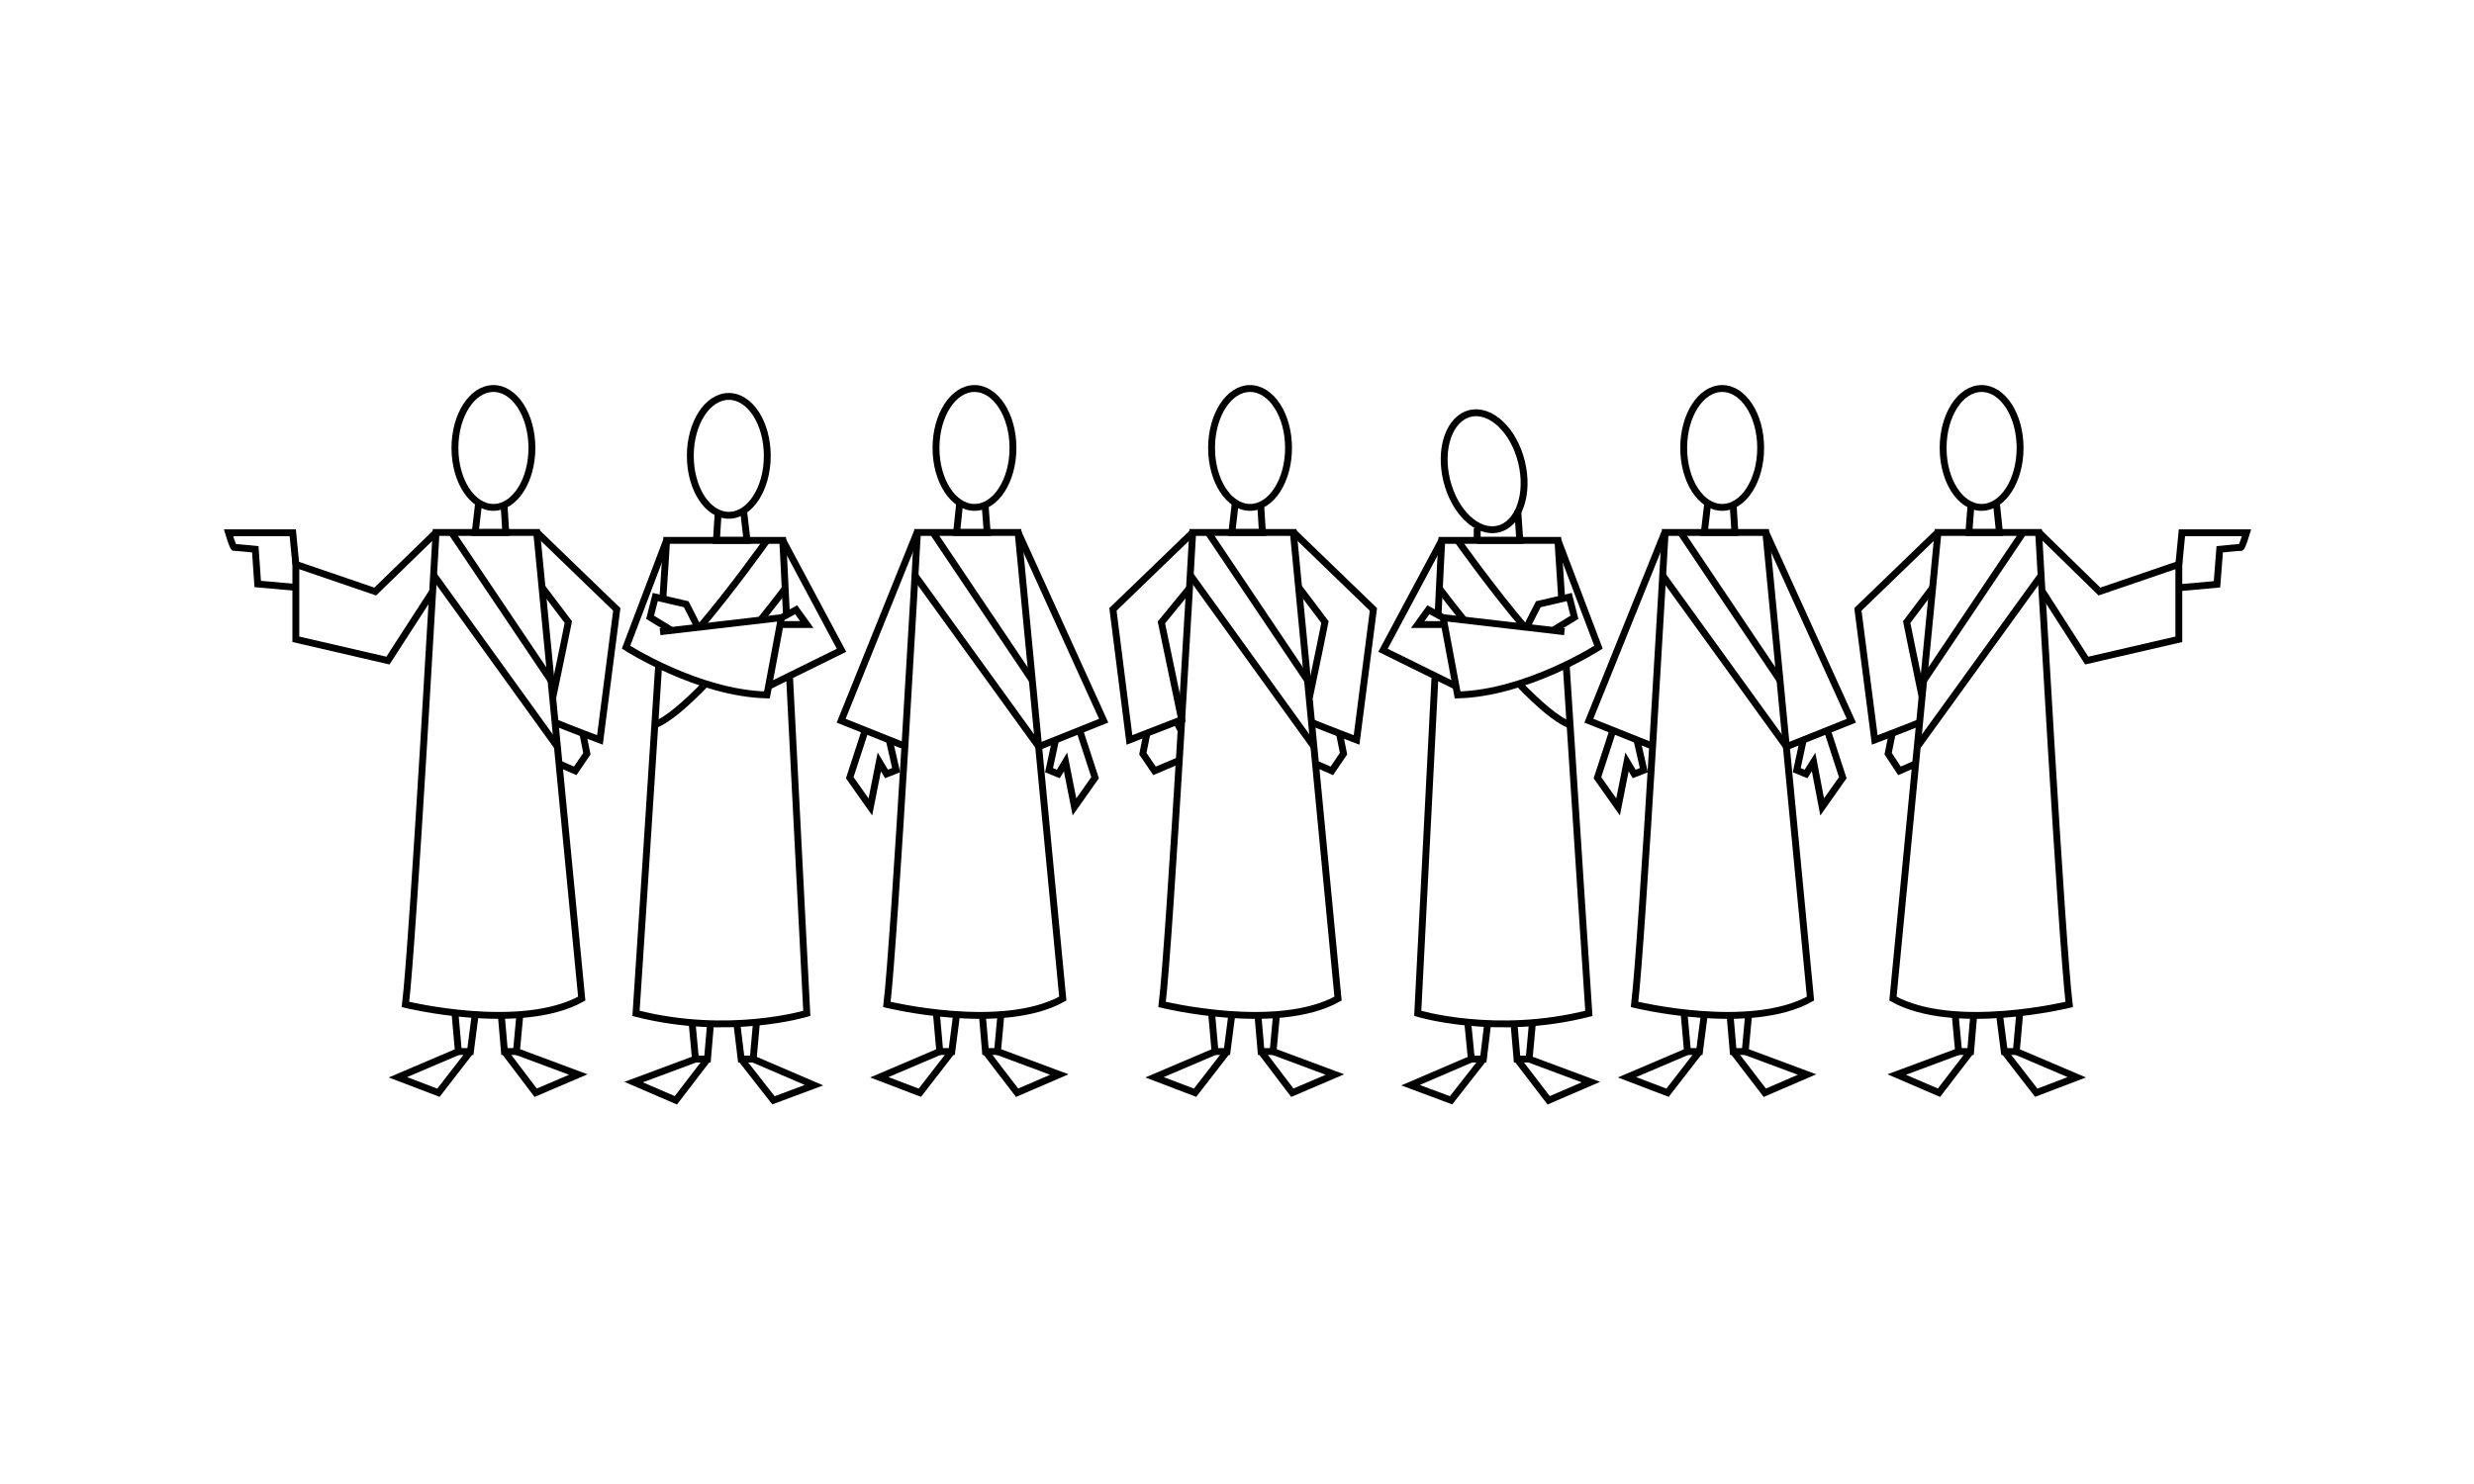 <?xml version="1.0" encoding="utf-8"?>
<!-- Generator: Adobe Illustrator 19.2.1, SVG Export Plug-In . SVG Version: 6.00 Build 0)  -->
<svg version="1.0" id="Layer_1" xmlns="http://www.w3.org/2000/svg" xmlns:xlink="http://www.w3.org/1999/xlink" x="0px" y="0px"
	 width="720px" height="432px" viewBox="0 0 720 432" enable-background="new 0 0 720 432" xml:space="preserve">
<ellipse fill="none" stroke="#000000" stroke-width="2" stroke-miterlimit="10" cx="212.1" cy="132.7" rx="11.2" ry="17.3"/>
<polyline fill="none" stroke="#000000" stroke-width="2" stroke-miterlimit="10" points="209,149.3 208.5,157.3 217.4,157.3 
	216.4,148.7 "/>
<path fill="none" stroke="#000000" stroke-width="2" stroke-miterlimit="10" d="M192.9,174.4c0.7-10.4,1.1-17.1,1.1-17.1h33.8
	c0,0,0.5,8.9,1.1,22.1"/>
<path fill="none" stroke="#000000" stroke-width="2" stroke-miterlimit="10" d="M229.8,197.4c2.1,40.7,5,97.6,5,97.6
	s-22.7,6.9-49.7,0c0,0,4-60.7,6.6-101.5"/>
<path fill="none" stroke="#000000" stroke-width="2" stroke-miterlimit="10" d="M194,157.3l-11.8,31.1c0,0,20.8,13.4,41,13.9
	l4.2-22.5l-35.3,4.1"/>
<path fill="none" stroke="#000000" stroke-width="2" stroke-miterlimit="10" d="M203.1,182.6c-0.4-0.9-3.4-6.7-3.4-6.7l-9-2.1
	l-1.5,5.9l6.2,3.8"/>
<polyline fill="none" stroke="#000000" stroke-width="2" stroke-miterlimit="10" points="227.5,179.8 231.7,177.5 234.8,181.8 
	227.1,181.8 "/>
<polyline fill="none" stroke="#000000" stroke-width="2" stroke-miterlimit="10" points="227.8,157.3 244.9,189.3 223.8,199.7 "/>
<path fill="none" stroke="#000000" stroke-width="2" stroke-miterlimit="10" d="M223.2,157.3c0,0-10.2,14.4-19.8,25.6"/>
<path fill="none" stroke="#000000" stroke-width="2" stroke-miterlimit="10" d="M228.5,171.3c0,0-2.8,3.8-7.1,9.1"/>
<path fill="none" stroke="#000000" stroke-width="2" stroke-miterlimit="10" d="M205.3,199.1c-5.6,5.8-11.1,10.6-14.8,11.9"/>
<polyline fill="none" stroke="#000000" stroke-width="2" stroke-miterlimit="10" points="201.4,297.6 202.4,308.3 205.9,308.3 
	206.8,297.8 "/>
<polyline fill="none" stroke="#000000" stroke-width="2" stroke-miterlimit="10" points="214.4,297.6 215.7,308.3 219.2,308.3 
	220.2,297.1 "/>
<polyline fill="none" stroke="#000000" stroke-width="2" stroke-miterlimit="10" points="202.4,308.3 184.4,315 196.7,320.3 
	205.9,308.3 "/>
<polyline fill="none" stroke="#000000" stroke-width="2" stroke-miterlimit="10" points="215.7,308.3 225.1,320.3 236.9,315.9 
	219.2,308.3 "/>
<ellipse fill="none" stroke="#000000" stroke-width="2" stroke-miterlimit="10" cx="283.6" cy="130.4" rx="11.2" ry="17.3"/>
<path fill="none" stroke="#000000" stroke-width="2" stroke-miterlimit="10" d="M296.3,155h-29.3c0,0-6.7,119.3-8.9,137.4
	c0,0,33.5,8.2,51.2-1.7L296.3,155z"/>
<path fill="none" stroke="#000000" stroke-width="2" stroke-miterlimit="10" d="M306,155"/>
<polyline fill="none" stroke="#000000" stroke-width="2" stroke-miterlimit="10" points="286.7,147.1 287.3,155 278.4,155 
	279.3,146.4 "/>
<line fill="none" stroke="#000000" stroke-width="2" stroke-miterlimit="10" x1="271.5" y1="155" x2="300.4" y2="198"/>
<line fill="none" stroke="#000000" stroke-width="2" stroke-miterlimit="10" x1="266.2" y1="167.4" x2="302.2" y2="217.2"/>
<polyline fill="none" stroke="#000000" stroke-width="2" stroke-miterlimit="10" points="266.9,155 244.8,209.8 263.3,217.2 "/>
<polyline fill="none" stroke="#000000" stroke-width="2" stroke-miterlimit="10" points="258.8,215.4 260.8,224.2 258,225.3 
	255.9,221.8 253.3,234.9 247.3,226.4 251.8,212.6 "/>
<polyline fill="none" stroke="#000000" stroke-width="2" stroke-miterlimit="10" points="291.3,295.3 290.3,306.1 286.8,306.1 
	285.9,295.6 "/>
<polyline fill="none" stroke="#000000" stroke-width="2" stroke-miterlimit="10" points="278.4,295.3 277,306.1 273.5,306.1 
	272.5,294.8 "/>
<polyline fill="none" stroke="#000000" stroke-width="2" stroke-miterlimit="10" points="290.3,306.1 308.3,312.8 296,318.1 
	286.8,306.1 "/>
<polyline fill="none" stroke="#000000" stroke-width="2" stroke-miterlimit="10" points="277,306.1 267.7,318.1 255.9,313.6 
	273.5,306.1 "/>
<polyline fill="none" stroke="#000000" stroke-width="2" stroke-miterlimit="10" points="296.3,155 321.2,209.8 302.7,217.2 "/>
<polyline fill="none" stroke="#000000" stroke-width="2" stroke-miterlimit="10" points="307.2,215.4 305.3,224.2 308,225.3 
	310.1,221.8 312.7,234.9 318.7,226.4 314.2,212.6 "/>
<ellipse fill="none" stroke="#000000" stroke-width="2" stroke-miterlimit="10" cx="363.8" cy="130.4" rx="11.2" ry="17.3"/>
<path fill="none" stroke="#000000" stroke-width="2" stroke-miterlimit="10" d="M376.4,155h-29.3c0,0-6.7,119.3-8.9,137.4
	c0,0,33.5,8.2,51.2-1.7L376.4,155z"/>
<path fill="none" stroke="#000000" stroke-width="2" stroke-miterlimit="10" d="M386.1,155"/>
<polyline fill="none" stroke="#000000" stroke-width="2" stroke-miterlimit="10" points="366.9,147.1 367.4,155 358.5,155 
	359.5,146.4 "/>
<line fill="none" stroke="#000000" stroke-width="2" stroke-miterlimit="10" x1="351.6" y1="155" x2="380.5" y2="198"/>
<line fill="none" stroke="#000000" stroke-width="2" stroke-miterlimit="10" x1="346.4" y1="167.4" x2="382.3" y2="217.2"/>
<polyline fill="none" stroke="#000000" stroke-width="2" stroke-miterlimit="10" points="371.5,295.3 370.5,306.1 367,306.1 
	366.1,295.6 "/>
<polyline fill="none" stroke="#000000" stroke-width="2" stroke-miterlimit="10" points="358.5,295.3 357.1,306.1 353.6,306.1 
	352.6,294.8 "/>
<polyline fill="none" stroke="#000000" stroke-width="2" stroke-miterlimit="10" points="370.5,306.1 388.5,312.8 376.1,318.1 
	367,306.1 "/>
<polyline fill="none" stroke="#000000" stroke-width="2" stroke-miterlimit="10" points="357.1,306.1 347.8,318.1 336,313.6 
	353.6,306.1 "/>
<polyline fill="none" stroke="#000000" stroke-width="2" stroke-miterlimit="10" points="347.1,155 323.9,177.4 328.7,215.4 
	343.9,209.5 338,181.2 346.1,171.3 "/>
<line fill="none" stroke="#000000" stroke-width="2" stroke-miterlimit="10" x1="342.5" y1="210.3" x2="343.7" y2="212.6"/>
<polyline fill="none" stroke="#000000" stroke-width="2" stroke-miterlimit="10" points="333.8,213.4 332.6,219.4 336,224.4 
	343.3,221.3 "/>
<path fill="none" stroke="#000000" stroke-width="2" stroke-miterlimit="10" d="M376.5,155l23.2,22.4l-4.9,38c0,0-8.7-3.3-13.1-5.1"
	/>
<path fill="none" stroke="#000000" stroke-width="2" stroke-miterlimit="10" d="M381.1,202.9c1.8-8.4,4.5-21.8,4.5-21.8l-7.7-10.2"
	/>
<polyline fill="none" stroke="#000000" stroke-width="2" stroke-miterlimit="10" points="389.8,213.4 391,219.4 387.6,224.4 
	382.8,222.3 "/>
<ellipse fill="none" stroke="#000000" stroke-width="2" stroke-miterlimit="10" cx="143.6" cy="130.4" rx="11.2" ry="17.3"/>
<path fill="none" stroke="#000000" stroke-width="2" stroke-miterlimit="10" d="M156.2,155h-29.3c0,0-6.7,119.3-8.9,137.4
	c0,0,33.5,8.2,51.3-1.7L156.2,155z"/>
<path fill="none" stroke="#000000" stroke-width="2" stroke-miterlimit="10" d="M165.9,155"/>
<polyline fill="none" stroke="#000000" stroke-width="2" stroke-miterlimit="10" points="146.7,147.1 147.2,155 138.3,155 
	139.3,146.4 "/>
<line fill="none" stroke="#000000" stroke-width="2" stroke-miterlimit="10" x1="131.4" y1="155" x2="160.3" y2="198"/>
<line fill="none" stroke="#000000" stroke-width="2" stroke-miterlimit="10" x1="126.2" y1="167.4" x2="162.1" y2="217.2"/>
<polyline fill="none" stroke="#000000" stroke-width="2" stroke-miterlimit="10" points="151.3,295.3 150.3,306.1 146.8,306.1 
	145.9,295.6 "/>
<polyline fill="none" stroke="#000000" stroke-width="2" stroke-miterlimit="10" points="138.3,295.3 136.9,306.1 133.4,306.1 
	132.4,294.8 "/>
<polyline fill="none" stroke="#000000" stroke-width="2" stroke-miterlimit="10" points="150.3,306.1 168.3,312.8 155.9,318.1 
	146.8,306.1 "/>
<polyline fill="none" stroke="#000000" stroke-width="2" stroke-miterlimit="10" points="136.9,306.1 127.6,318.1 115.8,313.6 
	133.4,306.1 "/>
<path fill="none" stroke="#000000" stroke-width="2" stroke-miterlimit="10" d="M156.3,155l23.2,22.4l-4.9,38c0,0-8.7-3.3-13.1-5.1"
	/>
<path fill="none" stroke="#000000" stroke-width="2" stroke-miterlimit="10" d="M160.9,202.9c1.8-8.4,4.5-21.8,4.5-21.8l-7.7-10.2"
	/>
<polyline fill="none" stroke="#000000" stroke-width="2" stroke-miterlimit="10" points="169.6,213.4 170.8,219.4 167.4,224.4 
	162.6,222.3 "/>
<polyline fill="none" stroke="#000000" stroke-width="2" stroke-miterlimit="10" points="126.9,155 109.2,172.2 86.1,164.3 
	86.1,186.1 112.9,192.3 125.9,172.2 "/>
<path fill="none" stroke="#000000" stroke-width="2" stroke-miterlimit="10" d="M86.1,164.3l-0.9-9.2h-5H66.5c0,0,1.3,4.4,1.7,4.3
	s6.1,0.5,6.1,0.5L75,170l11.2,1"/>
<ellipse transform="matrix(0.972 -0.237 0.237 0.972 -20.204 106.135)" fill="none" stroke="#000000" stroke-width="2" stroke-miterlimit="10" cx="431.7" cy="137.2" rx="11.2" ry="17.3"/>
<polyline fill="none" stroke="#000000" stroke-width="2" stroke-miterlimit="10" points="441.7,148.6 442.3,157.3 429.9,157.3 "/>
<path fill="none" stroke="#000000" stroke-width="2" stroke-miterlimit="10" d="M454.5,174.4c-0.7-10.4-1.1-17.1-1.1-17.1h-33.8
	c0,0-0.5,8.9-1.1,22.1"/>
<path fill="none" stroke="#000000" stroke-width="2" stroke-miterlimit="10" d="M417.6,197.4c-2.1,40.7-5,97.6-5,97.6
	s22.7,6.9,49.8,0c0,0-4-60.7-6.6-101.5"/>
<path fill="none" stroke="#000000" stroke-width="2" stroke-miterlimit="10" d="M453.4,157.3l11.8,31.1c0,0-20.8,13.4-41,13.9
	l-4.2-22.5l35.3,4.1"/>
<path fill="none" stroke="#000000" stroke-width="2" stroke-miterlimit="10" d="M444.3,182.6c0.4-0.9,3.4-6.7,3.4-6.7l9-2.1l1.5,5.9
	l-6.2,3.8"/>
<polyline fill="none" stroke="#000000" stroke-width="2" stroke-miterlimit="10" points="419.9,179.8 415.7,177.5 412.6,181.8 
	420.3,181.8 "/>
<polyline fill="none" stroke="#000000" stroke-width="2" stroke-miterlimit="10" points="419.6,157.3 402.5,189.3 423.6,199.7 "/>
<path fill="none" stroke="#000000" stroke-width="2" stroke-miterlimit="10" d="M424.2,157.3c0,0,10.2,14.4,19.8,25.6"/>
<path fill="none" stroke="#000000" stroke-width="2" stroke-miterlimit="10" d="M418.9,171.3c0,0,2.8,3.8,7.1,9.1"/>
<path fill="none" stroke="#000000" stroke-width="2" stroke-miterlimit="10" d="M442.1,199.1c5.6,5.8,11.1,10.6,14.8,11.9"/>
<polyline fill="none" stroke="#000000" stroke-width="2" stroke-miterlimit="10" points="446,297.6 445,308.3 441.5,308.3 
	440.6,297.8 "/>
<polyline fill="none" stroke="#000000" stroke-width="2" stroke-miterlimit="10" points="433,297.6 431.7,308.3 428.2,308.3 
	427.1,297.1 "/>
<polyline fill="none" stroke="#000000" stroke-width="2" stroke-miterlimit="10" points="445,308.3 463,315 450.7,320.3 
	441.5,308.3 "/>
<polyline fill="none" stroke="#000000" stroke-width="2" stroke-miterlimit="10" points="431.7,308.3 422.3,320.3 410.5,315.9 
	428.2,308.3 "/>
<line fill="none" stroke="#000000" stroke-width="2" stroke-miterlimit="10" x1="429.9" y1="153.8" x2="429.9" y2="157.3"/>
<ellipse fill="none" stroke="#000000" stroke-width="2" stroke-miterlimit="10" cx="501.2" cy="130.4" rx="11.2" ry="17.3"/>
<path fill="none" stroke="#000000" stroke-width="2" stroke-miterlimit="10" d="M513.9,155h-29.3c0,0-6.7,119.3-8.9,137.4
	c0,0,33.5,8.2,51.2-1.7L513.9,155z"/>
<path fill="none" stroke="#000000" stroke-width="2" stroke-miterlimit="10" d="M523.6,155"/>
<polyline fill="none" stroke="#000000" stroke-width="2" stroke-miterlimit="10" points="504.4,147.1 504.9,155 496,155 497,146.4 
	"/>
<line fill="none" stroke="#000000" stroke-width="2" stroke-miterlimit="10" x1="489.1" y1="155" x2="518" y2="198"/>
<line fill="none" stroke="#000000" stroke-width="2" stroke-miterlimit="10" x1="483.8" y1="167.4" x2="519.8" y2="217.2"/>
<polyline fill="none" stroke="#000000" stroke-width="2" stroke-miterlimit="10" points="484.5,155 462.4,209.8 480.9,217.2 "/>
<polyline fill="none" stroke="#000000" stroke-width="2" stroke-miterlimit="10" points="476.4,215.4 478.4,224.2 475.6,225.3 
	473.5,221.8 470.9,234.9 464.9,226.4 469.4,212.6 "/>
<polyline fill="none" stroke="#000000" stroke-width="2" stroke-miterlimit="10" points="508.9,295.3 507.9,306.1 504.4,306.1 
	503.5,295.6 "/>
<polyline fill="none" stroke="#000000" stroke-width="2" stroke-miterlimit="10" points="496,295.3 494.6,306.1 491.1,306.1 
	490.1,294.8 "/>
<polyline fill="none" stroke="#000000" stroke-width="2" stroke-miterlimit="10" points="507.9,306.1 525.9,312.8 513.6,318.1 
	504.4,306.1 "/>
<polyline fill="none" stroke="#000000" stroke-width="2" stroke-miterlimit="10" points="494.6,306.1 485.3,318.1 473.5,313.6 
	491.1,306.1 "/>
<polyline fill="none" stroke="#000000" stroke-width="2" stroke-miterlimit="10" points="513.9,155 538.8,209.8 520.3,217.2 "/>
<polyline fill="none" stroke="#000000" stroke-width="2" stroke-miterlimit="10" points="524.8,215.4 522.9,224.2 525.6,225.3 
	527.8,221.8 530.3,234.9 536.3,226.4 531.8,212.6 "/>
<ellipse fill="none" stroke="#000000" stroke-width="2" stroke-miterlimit="10" cx="576.7" cy="130.4" rx="11.2" ry="17.3"/>
<path fill="none" stroke="#000000" stroke-width="2" stroke-miterlimit="10" d="M564,155h29.3c0,0,6.7,119.2,8.9,137.4
	c0,0-33.5,8.2-51.3-1.7L564,155z"/>
<polyline fill="none" stroke="#000000" stroke-width="2" stroke-miterlimit="10" points="573.6,147.1 573,155 581.9,155 581,146.4 
	"/>
<line fill="none" stroke="#000000" stroke-width="2" stroke-miterlimit="10" x1="588.8" y1="155" x2="559.9" y2="198"/>
<line fill="none" stroke="#000000" stroke-width="2" stroke-miterlimit="10" x1="594.1" y1="167.4" x2="558.1" y2="217.2"/>
<polyline fill="none" stroke="#000000" stroke-width="2" stroke-miterlimit="10" points="569,295.3 570,306.1 573.5,306.1 
	574.4,295.6 "/>
<polyline fill="none" stroke="#000000" stroke-width="2" stroke-miterlimit="10" points="581.9,295.3 583.3,306.1 586.8,306.1 
	587.8,294.8 "/>
<polyline fill="none" stroke="#000000" stroke-width="2" stroke-miterlimit="10" points="570,306.1 552,312.8 564.3,318.1 
	573.5,306.1 "/>
<polyline fill="none" stroke="#000000" stroke-width="2" stroke-miterlimit="10" points="583.3,306.1 592.6,318.1 604.4,313.6 
	586.8,306.1 "/>
<path fill="none" stroke="#000000" stroke-width="2" stroke-miterlimit="10" d="M563.9,155l-23.2,22.4l4.9,38c0,0,8.7-3.3,13.1-5.1"
	/>
<path fill="none" stroke="#000000" stroke-width="2" stroke-miterlimit="10" d="M559.4,202.9c-1.8-8.4-4.5-21.8-4.5-21.8l7.7-10.2"
	/>
<polyline fill="none" stroke="#000000" stroke-width="2" stroke-miterlimit="10" points="550.7,213.4 549.5,219.4 552.8,224.4 
	557.6,222.3 "/>
<polyline fill="none" stroke="#000000" stroke-width="2" stroke-miterlimit="10" points="593.4,155 611,172.2 634.1,164.3 
	634.1,186.1 607.3,192.3 594.4,172.2 "/>
<path fill="none" stroke="#000000" stroke-width="2" stroke-miterlimit="10" d="M634.1,164.3l0.9-9.2h5h13.8c0,0-1.3,4.4-1.7,4.3
	s-6.1,0.5-6.1,0.5l-0.8,10.2l-11.2,1"/>
</svg>
